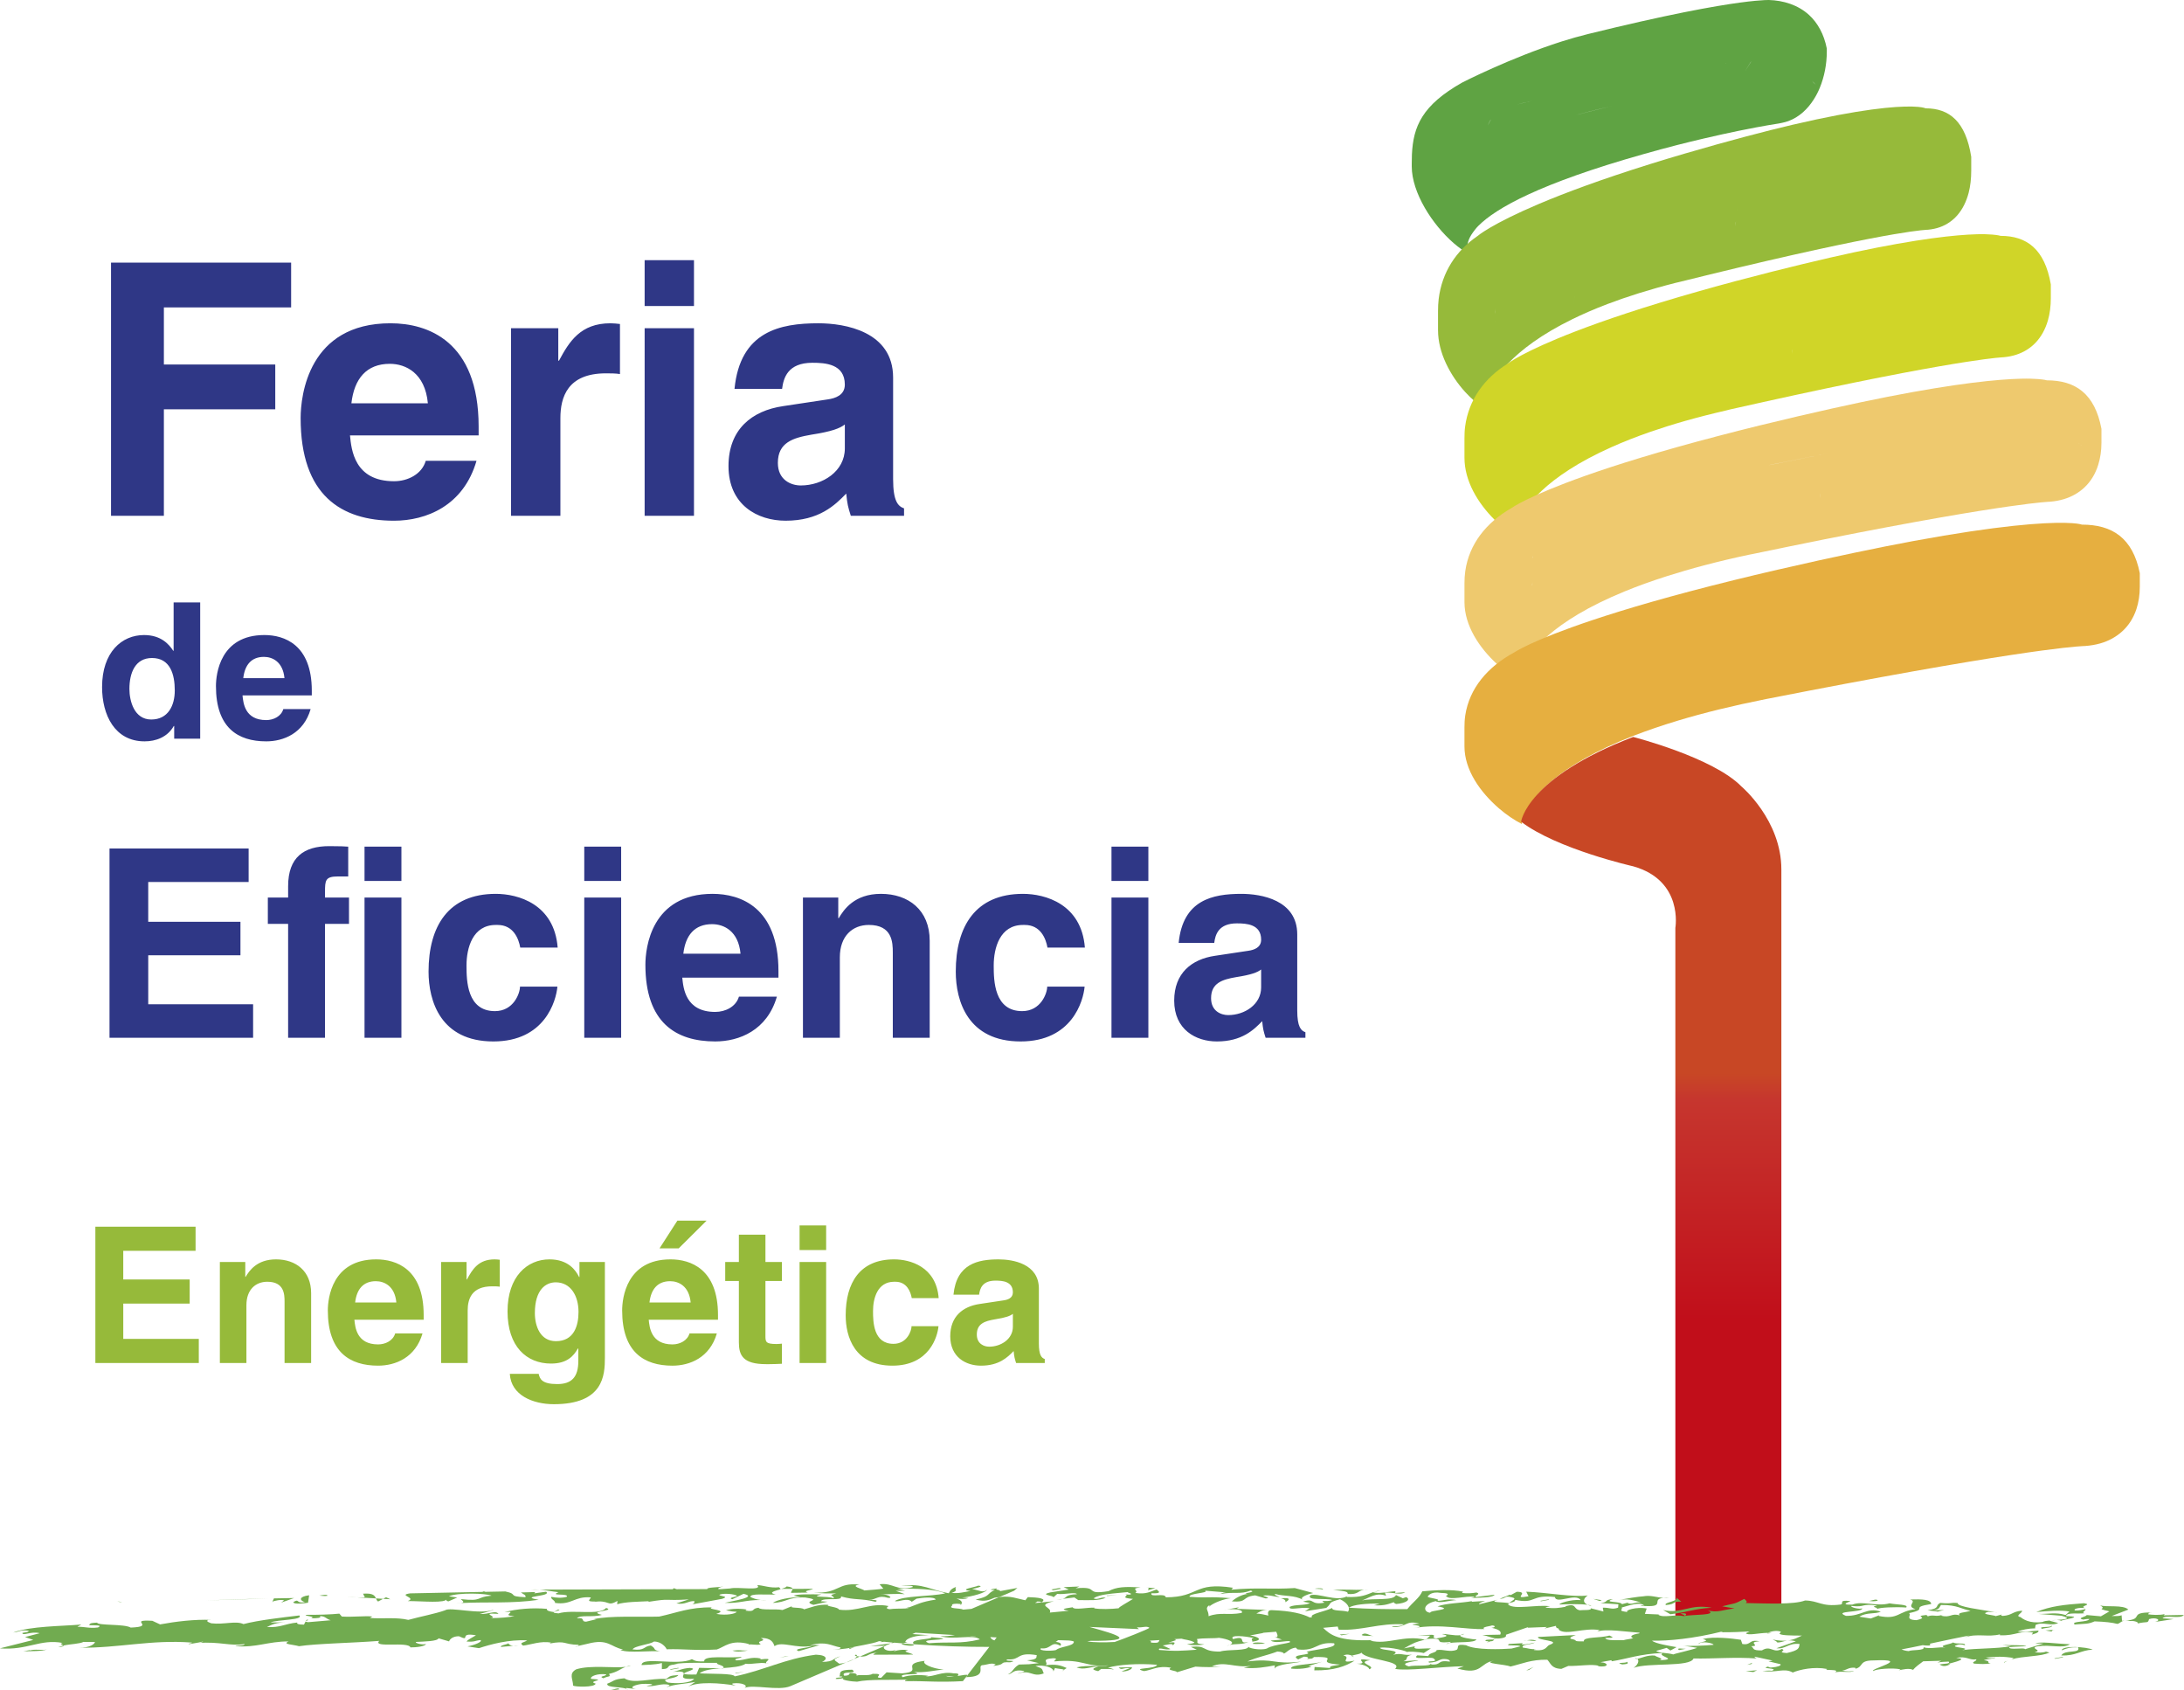 <svg xmlns="http://www.w3.org/2000/svg" xmlns:xlink="http://www.w3.org/1999/xlink" width="400" height="309.375"><defs><linearGradient x2="1" gradientUnits="userSpaceOnUse" gradientTransform="matrix(0 38.7 38.7 0 318.9 1624.5)" id="a"><stop offset="0" stop-color="#c10e1a"/><stop offset=".898" stop-color="#c6362e"/><stop offset=".898" stop-color="#c6362e"/><stop offset="1" stop-color="#c84725"/></linearGradient><linearGradient xlink:href="#a" id="b" gradientUnits="userSpaceOnUse" gradientTransform="matrix(0 -45.7 45.7 0 465.7 629)" x2="1"/></defs><path d="M323.92 0c-.453 0-2.98.023-9.445 1.122-3.452.587-8.033 1.482-14.022 2.834-2.864.647-6.054 1.4-9.594 2.273-1.6.394-3.21.847-4.813 1.357-9.437 3.007-18.244 7.528-18.244 7.528-7.366 4.156-8.974 8.058-9.21 13.195-.024.534-.03 1.093-.03 1.653v.532c0 1.185.24 2.456.65 3.72 1.65 5.098 6.166 10.39 9.948 12.34 0 0-1.25-1.456.62-4.016.273-.374.586-.793 1.005-1.21 3.23-3.224 11.23-7.75 30.23-13.108 2.13-.602 4.174-1.16 6.11-1.653 1.74-.446 3.41-.85 4.96-1.212 2.355-.55 4.46-1.012 6.286-1.387 4.643-.952 7.41-1.357 7.41-1.357.208-.028.392-.076.59-.118.404-.087.81-.186 1.182-.325 1.95-.727 3.49-2.158 4.635-3.956.42-.66.784-1.35 1.092-2.096.85-2.05 1.298-4.38 1.298-6.642v-.59c-.268-1.345-.675-2.482-1.21-3.483-.562-1.052-1.257-1.942-2.037-2.657C329.28.87 326.586.082 323.98 0h-.06zm-1.534 2.214c-.92 1.34-1.835 2.697-2.745 4.045.913-1.353 1.823-2.703 2.746-4.046zm-1.712 9.093c.003-.005.027.005.03 0-.37.622-.79 1.222-1.18 1.83.386-.604.784-1.213 1.15-1.83zm-4.546.324c-.005.008.005.024 0 .03-.03.005-.06-.003-.09 0 .03 0 .06-.03.09-.03zm-13.52 2.245c-2.437.428-4.89.855-7.32 1.328 2.43-.473 4.882-.9 7.32-1.328zm29.284.945c.208.233.42.46.65.678.114.11.227.225.353.325-.127-.1-.24-.216-.354-.325-.116-.11-.244-.21-.353-.324-.106-.112-.193-.24-.295-.354zm-51.04 3.6c-1.034.235-2.075.46-3.1.74.45-.124.903-.244 1.358-.355.582-.143 1.16-.252 1.74-.384zm14.464.975c-2.32.546-4.586 1.127-6.85 1.712-2.26.586-4.515 1.194-6.818 1.83 2.3-.635 4.56-1.245 6.82-1.83 1.248-.323 2.49-.664 3.75-.974 1.02-.252 2.06-.493 3.098-.738zm-19.778.443c-.59.202-1.147.434-1.712.68.56-.244 1.127-.48 1.712-.68zm-2.48 2.037c-.2.37-.398.742-.59 1.122.082-.163.152-.34.236-.502.09-.17.174-.333.265-.502.023-.044.065-.075.088-.118z" fill="#5fa343"/><path d="M350.165 19.513c-3.037-.068-9.367.412-21.875 3.336-2.577.602-5.436 1.327-8.56 2.154-3.27.865-6.85 1.862-10.776 3.01-.11.034-.212.058-.324.09-2.233.654-4.357 1.297-6.347 1.918-9.04 2.823-15.62 5.282-20.37 7.292-8.837 3.74-11.305 5.904-11.305 5.904-3.9 2.664-6.518 6.608-7.115 11.542-.084.712-.118 1.433-.118 2.185v3.513c0 2.088.558 4.14 1.447 6.05.918 1.976 2.182 3.798 3.542 5.285 1.088 1.19 2.23 2.16 3.307 2.864 0 0 .083-3.497 4.547-8.118 2.397-2.485 6.086-5.313 11.69-8.06 1.928-.947 4.08-1.887 6.494-2.805 3.587-1.363 7.74-2.68 12.547-3.896.22-.057.425-.094.65-.15 3.903-.966 7.49-1.844 10.774-2.626 14.708-3.5 23.47-5.247 28.518-6.11 4.788-.82 6.23-.827 6.23-.827.78-.074 1.516-.234 2.183-.473 1.273-.457 2.335-1.202 3.19-2.184.952-1.095 1.645-2.495 2.066-4.104.32-1.234.472-2.612.472-4.073v-2.51c-1.017-6.464-3.983-8.885-8.354-8.885 0 0-.348-.176-1.388-.266-.307-.026-.688-.05-1.12-.06zm2.804 9.506c.36.085.712.174 1.062.294.245.084.5.164.738.266-.24-.103-.492-.18-.738-.266-.347-.12-.704-.21-1.063-.295zm6.405 4.397c.158.22.32.44.472.68-.15-.237-.316-.463-.472-.68zm-41.063 4.015c-.102.594-.2 1.19-.265 1.77.064-.585.162-1.17.265-1.77zm-.383 3.1c-.02.32-.03.623-.03.915 0-.198-.01-.41 0-.62.003-.093.023-.2.03-.295zM288.35 54.23c-.052.717-.09 1.43-.148 2.154.057-.717.097-1.443.147-2.155zm-14.584 2.183c.01.225.034.45.03.68-.002.13-.02.252-.03.383.023-.358.015-.713 0-1.063zm.09 2.303c.034.21.096.413.147.62-.05-.207-.113-.41-.148-.62z" fill="#96ba3a"/><path d="M362.002 42.893c-3.808.107-10.643.8-22.435 3.306-2.837.602-5.947 1.326-9.388 2.154-3.596.866-7.55 1.863-11.868 3.01-.118.033-.235.058-.354.09-2.456.655-4.78 1.297-6.967 1.92-9.942 2.822-17.18 5.28-22.404 7.29-9.72 3.74-12.428 5.904-12.428 5.904-4.287 2.664-7.167 6.607-7.823 11.543-.093.713-.118 1.463-.118 2.215v3.483c0 2.107.602 4.185 1.594 6.11 1.007 1.956 2.413 3.75 3.897 5.226 1.197 1.19 2.447 2.16 3.63 2.863 0 0 .083-3.495 4.99-8.118 2.64-2.484 6.68-5.282 12.842-8.03 2.12-.946 4.488-1.887 7.142-2.805 3.95-1.365 8.517-2.68 13.816-3.896.235-.056.47-.125.708-.18 4.295-.967 8.254-1.843 11.867-2.626 16.175-3.5 25.802-5.22 31.35-6.08 5.268-.82 6.85-.857 6.85-.857.858-.072 1.655-.232 2.39-.472 1.4-.458 2.574-1.2 3.513-2.185 1.046-1.094 1.813-2.496 2.273-4.103.353-1.235.53-2.585.53-4.044v-2.54c-1.117-6.463-4.403-8.885-9.21-8.885 0 0-.39-.146-1.534-.236-.675-.053-1.594-.095-2.864-.06zm3.395 9.24c.34.044.672.113 1.004.177-.334-.065-.66-.132-1.003-.177zm1.358.236c.38.082.753.18 1.122.294-.366-.113-.744-.212-1.122-.295zm3.483 1.298c.37.21.74.45 1.092.708-.357-.262-.718-.495-1.092-.708zM328.202 63.94c-.018.3-.028.584-.03.857 0-.184-.01-.365 0-.56.004-.092.024-.202.03-.296zm-32.207 11.573c-.045.195-.08.39-.118.59.037-.198.074-.396.118-.59zm-16.384.502c-.04.2-.07.39-.087.59.018-.194.048-.398.088-.59zm.12 6.14c.075.385.202.773.324 1.15-.124-.382-.248-.76-.324-1.15z" fill="#d0d528"/><path d="M370.09 69.343c-4.137.107-11.547.8-24.354 3.306-3.084.602-6.473 1.326-10.213 2.154-3.906.866-8.184 1.864-12.87 3.01-.13.033-.256.058-.385.09-2.667.655-5.18 1.297-7.557 1.92-10.8 2.82-18.678 5.28-24.353 7.29-10.557 3.74-13.52 5.904-13.52 5.904-4.656 2.663-7.762 6.607-8.473 11.543-.102.712-.147 1.462-.147 2.215v3.483c0 2.123.678 4.23 1.77 6.17 1.092 1.936 2.593 3.703 4.193 5.166 1.3 1.19 2.67 2.16 3.955 2.863 0 0 .1-3.495 5.432-8.118 2.866-2.485 7.242-5.282 13.934-8.03 2.303-.946 4.88-1.887 7.764-2.805 4.297-1.367 9.26-2.707 15.026-3.926.25-.053.516-.097.768-.15 4.664-.967 8.917-1.843 12.84-2.626 17.57-3.5 28.04-5.218 34.067-6.08 5.72-.82 7.47-.857 7.47-.857.932-.072 1.77-.233 2.567-.472 1.526-.458 2.815-1.228 3.838-2.214 1.134-1.092 1.95-2.47 2.45-4.073.384-1.235.59-2.584.59-4.044v-2.54c-1.214-6.462-4.784-8.885-10.007-8.885 0 0-.408-.146-1.653-.236-.733-.053-1.75-.095-3.13-.06zm3.69 9.24c.33.04.652.092.975.148-.323-.055-.644-.107-.974-.147zm4.045.974c.308.123.616.267.915.413-.303-.148-.603-.29-.915-.413zm2.598 1.388c.33.23.658.496.974.767-.316-.27-.645-.536-.974-.767zm-45.255 2.007c-3.3.624-6.865 1.33-10.715 2.125-.182.038-.35.05-.532.09 4.06-.84 7.794-1.562 11.248-2.215zm-1.682 6.258c-.045.364-.094.72-.118 1.063-.025.343-.028.664-.03.974 0-.17-.008-.35 0-.53.007-.145.02-.295.03-.444.024-.343.073-.698.118-1.063zm-52.694 12.605c-.063.15-.104.29-.147.443.024-.086.028-.18.06-.266.02-.062.06-.115.087-.177zm-.147 4.783c.002.17.01.33 0 .5-.002.06-.025.12-.03.178.018-.232.033-.45.03-.678z" fill="#eec96e"/><path d="M378.15 95.734c-3.846-.068-11.908.413-27.75 3.336-3.27.604-6.865 1.325-10.833 2.155-4.14.865-8.67 1.864-13.638 3.01-.136.032-.28.06-.415.09-2.828.655-5.51 1.297-8.03 1.918-11.45 2.823-19.782 5.28-25.8 7.292-11.192 3.74-14.317 5.904-14.317 5.904-4.936 2.662-8.25 6.606-9.004 11.54-.108.712-.147 1.433-.147 2.186v3.512c0 2.135.72 4.252 1.89 6.2 1.154 1.922 2.742 3.682 4.427 5.136 1.38 1.19 2.827 2.16 4.192 2.864 0 0 .105-3.497 5.756-8.118 3.038-2.485 7.663-5.312 14.76-8.06 2.44-.945 5.18-1.886 8.236-2.804 4.56-1.368 9.852-2.676 15.97-3.896l.768-.148c4.946-.968 9.48-1.844 13.64-2.627 18.625-3.5 29.74-5.247 36.13-6.11 6.066-.82 7.883-.828 7.883-.828.987-.073 1.928-.232 2.774-.472 1.618-.46 2.96-1.226 4.044-2.214 1.2-1.092 2.07-2.47 2.598-4.073.408-1.234.62-2.613.62-4.073v-2.51c-1.29-6.463-5.063-8.885-10.598-8.885 0 0-.45-.177-1.77-.267-.39-.026-.84-.05-1.388-.06zm.413 3.454c-.264.928-.52 1.87-.768 2.804.25-.933.505-1.878.768-2.804zm5.845 6.79c.378.14.756.298 1.122.472-.366-.174-.744-.33-1.122-.472zm3.808 2.155c.27.22.535.46.797.708-.267-.252-.52-.484-.797-.707zm-50.804 7.498c-.048.365-.093.72-.118 1.063.025-.343.07-.697.118-1.062zm-55.32 21.196c.095.245.176.49.265.738-.09-.247-.17-.494-.266-.738z" fill="#e6af40"/><path d="M441.89 537.153c6.565 5.02 20.525 8.167 20.525 8.167 9.255 2.6 7.728 11.275 7.728 11.275v127.962h19.414V545.89c0-9.037-7.3-15.176-7.3-15.176-5.23-5.356-19.842-9.075-19.842-9.075-19.5 7.435-20.526 15.513-20.526 15.513" fill="url(#b)" transform="translate(-163.3 -386.7)"/><path d="M30.015 94.44h-9.682V48.09H53.32v8.198H30.015v10.457h20.4v8.2h-20.4v19.494zM78.366 73.846c-.517-5.552-4.067-7.23-6.973-7.23-4.26 0-6.52 2.71-7.035 7.23h14.008zm8.908 10.522c-2.388 8.263-9.23 10.975-15.106 10.975-9.683 0-17.106-4.648-17.106-18.786 0-4.13 1.42-17.365 16.46-17.365 6.78 0 16.14 3.227 16.14 18.914v1.615H64.1c.258 2.583.774 8.393 8.068 8.393 2.52 0 5.1-1.29 5.81-3.745h9.296zM93.6 60.096h8.65v5.94h.13c1.87-3.487 3.938-6.844 9.424-6.844.58 0 1.162.065 1.743.13v9.166c-.775-.13-1.743-.13-2.58-.13-7.038 0-8.33 4.39-8.33 8.2v17.88H93.6V60.097zM127.102 94.44h-9.036V60.095h9.036V94.44zm0-38.41h-9.036v-8.393h9.036v8.392zM154.73 77.72c-.903.71-2.387 1.29-6.132 1.87-3.357.583-6.133 1.422-6.133 5.166 0 3.163 2.454 4.132 4.197 4.132 4.003 0 8.07-2.583 8.07-6.778v-4.39zm8.844 10.006c0 4.066.905 4.97 2.003 5.357v1.357h-9.75c-.516-1.615-.644-2.132-.838-4.068-2.066 2.13-4.97 4.97-11.104 4.97-5.165 0-10.46-2.904-10.46-10.005 0-6.714 4.262-10.135 10.008-10.975l8.133-1.226c1.42-.193 3.164-.775 3.164-2.712 0-3.808-3.614-4-5.938-4-4.52 0-5.294 2.774-5.552 4.775h-8.714c1.032-10.523 8.327-12.007 15.363-12.007 4.84 0 13.684 1.484 13.684 9.94v18.593zM27.7 131.743c3.093 0 4.31-2.57 4.31-5.318 0-2.954-.836-5.943-4.17-5.943-3.094 0-4.138 2.746-4.138 5.666 0 2.19.87 5.595 3.997 5.595m8.967 3.51h-4.762v-2.33h-.07c-1.18 2.088-3.335 2.818-5.352 2.818-5.492 0-7.786-4.866-7.786-9.94 0-6.396 3.615-9.524 7.68-9.524 3.13 0 4.59 1.704 5.355 2.885h.068V110.3h4.867v24.956zM52.098 124.166c-.28-2.988-2.19-3.893-3.754-3.893-2.294 0-3.51 1.46-3.788 3.893h7.542zm4.796 5.666c-1.286 4.45-4.97 5.91-8.133 5.91-5.212 0-9.21-2.503-9.21-10.116 0-2.224.766-9.35 8.864-9.35 3.65 0 8.69 1.738 8.69 10.185v.87H44.416c.14 1.39.416 4.518 4.344 4.518 1.356 0 2.747-.695 3.13-2.016h5.004zM45.536 161.492H27.148v7.287h16.89v6.128H27.15v8.977h19.207v6.13h-26.3v-34.65h25.48v6.127zM59.527 190.014H52.77v-20.848h-3.716v-4.826h3.717v-2.076c0-5.308 2.896-7.335 7.53-7.335 1.977 0 2.895.047 3.475.096v5.453H61.89c-2.314 0-2.363.722-2.363 2.846v1.014h4.392v4.826h-4.393v20.848zM73.52 190.014h-6.757V164.34h6.757v25.674zm0-28.715h-6.757v-6.275h6.757v6.274zM102.09 180.65c-.243 2.656-2.317 10.04-11.728 10.04-9.652 0-11.872-7.384-11.872-12.79 0-8.3 3.62-14.236 12.306-14.236 4.054 0 10.715 1.834 11.342 9.845h-6.854c-.29-1.642-1.255-4.15-4.15-4.15h-.338c-4.247 0-5.356 4.245-5.356 7.43 0 2.8.096 8.35 5.21 8.35 3.428 0 4.586-3.282 4.586-4.49h6.853zM113.765 190.014h-6.756V164.34h6.755v25.674zm0-28.715h-6.756v-6.275h6.755v6.274zM135.626 174.62c-.386-4.152-3.04-5.407-5.212-5.407-3.185 0-4.875 2.027-5.26 5.406h10.472zm6.66 7.865c-1.787 6.178-6.9 8.204-11.294 8.204-7.238 0-12.788-3.476-12.788-14.044 0-3.088 1.062-12.982 12.305-12.982 5.067 0 12.065 2.413 12.065 14.14v1.206H124.96c.193 1.93.58 6.275 6.032 6.275 1.883 0 3.813-.966 4.345-2.8h6.95zM170.274 190.014h-6.757v-15.59c0-1.88-.096-5.066-4.39-5.066-2.993 0-5.31 2.028-5.31 5.937v14.72h-6.757V164.34h6.468v3.763h.095c.918-1.543 2.848-4.44 7.723-4.44 5.018 0 8.928 2.945 8.928 8.59v17.76zM198.648 180.65c-.24 2.656-2.316 10.04-11.727 10.04-9.652 0-11.872-7.384-11.872-12.79 0-8.3 3.62-14.236 12.307-14.236 4.053 0 10.714 1.834 11.34 9.845h-6.85c-.29-1.642-1.257-4.15-4.152-4.15h-.338c-4.248 0-5.358 4.245-5.358 7.43 0 2.8.097 8.35 5.214 8.35 3.426 0 4.584-3.282 4.584-4.49h6.854zM210.324 190.014h-6.756V164.34h6.756v25.674zm0-28.715h-6.756v-6.275h6.756v6.274zM230.978 177.514c-.676.532-1.786.965-4.586 1.4-2.51.435-4.583 1.06-4.583 3.86 0 2.366 1.832 3.09 3.136 3.09 2.992 0 6.032-1.93 6.032-5.067v-3.283zm6.612 7.48c0 3.04.675 3.717 1.496 4.007v1.014h-7.288c-.386-1.207-.482-1.593-.627-3.04-1.543 1.593-3.715 3.716-8.3 3.716-3.86 0-7.818-2.172-7.818-7.48 0-5.02 3.186-7.578 7.48-8.205l6.082-.916c1.06-.147 2.364-.58 2.364-2.03 0-2.847-2.702-2.99-4.44-2.99-3.38 0-3.957 2.074-4.15 3.57h-6.515c.772-7.867 6.225-8.975 11.485-8.975 3.62 0 10.232 1.108 10.232 7.43v13.9z" fill="#2f3786"/><path d="M35.82 229.026H22.575v5.248H34.74v4.414H22.577v6.466H36.41v4.413H17.466v-24.955H35.82v4.414zM56.984 249.567h-4.866V238.34c0-1.355-.07-3.65-3.162-3.65-2.156 0-3.824 1.462-3.824 4.277v10.6h-4.866v-18.49h4.657v2.71h.07c.66-1.112 2.05-3.197 5.56-3.197 3.616 0 6.43 2.12 6.43 6.186v12.79zM72.59 238.48c-.28-2.99-2.19-3.893-3.755-3.893-2.294 0-3.51 1.46-3.788 3.893h7.542zm4.797 5.664c-1.288 4.45-4.972 5.91-8.135 5.91-5.213 0-9.21-2.502-9.21-10.114 0-2.224.765-9.35 8.863-9.35 3.65 0 8.69 1.738 8.69 10.183v.87H64.907c.14 1.39.418 4.518 4.344 4.518 1.356 0 2.747-.694 3.128-2.016h5.007zM80.79 231.076h4.66v3.198h.067c1.01-1.876 2.12-3.684 5.075-3.684.313 0 .626.034.94.07v4.935c-.418-.07-.94-.07-1.392-.07-3.788 0-4.483 2.363-4.483 4.415v9.627H80.79v-18.49zM101.818 245.57c3.303 0 4.136-2.815 4.136-5.353 0-2.988-1.46-5.422-4.17-5.422-1.808 0-3.824 1.322-3.824 5.63 0 2.365.973 5.145 3.858 5.145m8.967-14.493v17.517c0 3.198-.243 8.516-9.35 8.516-3.823 0-7.854-1.634-8.062-5.562h5.283c.21.94.59 1.877 3.406 1.877 2.606 0 3.858-1.25 3.858-4.24v-2.225l-.07-.07c-.8 1.427-2.015 2.78-4.936 2.78-4.45 0-7.96-3.092-7.96-9.558 0-6.394 3.615-9.522 7.683-9.522 3.44 0 4.83 2.016 5.422 3.232h.068v-2.745h4.657zM124.305 228.574h-3.51l3.266-5.074h5.354l-5.11 5.074zm2.19 9.907c-.278-2.99-2.19-3.893-3.755-3.893-2.293 0-3.51 1.46-3.788 3.894h7.542zm4.796 5.665c-1.285 4.45-4.97 5.91-8.133 5.91-5.213 0-9.21-2.504-9.21-10.115 0-2.225.765-9.35 8.863-9.35 3.65 0 8.69 1.74 8.69 10.184v.87h-12.687c.14 1.39.417 4.518 4.344 4.518 1.356 0 2.747-.696 3.128-2.017h5.006zM140.188 231.076h3.023v3.477h-3.022v10.044c0 1.078.034 1.494 2.016 1.494.313 0 .66-.033 1.007-.068v3.684c-.763.035-1.527.07-2.292.07h-.626c-4.205 0-4.97-1.6-4.97-3.997v-11.227h-2.502v-3.477h2.502v-5.004h4.866v5.004zM151.31 249.566h-4.867v-18.49h4.866v18.49zm0-20.68h-4.867v-4.518h4.866v4.52zM171.885 242.824c-.173 1.912-1.67 7.23-8.447 7.23-6.952 0-8.55-5.318-8.55-9.21 0-5.978 2.607-10.254 8.863-10.254 2.92 0 7.717 1.32 8.168 7.09h-4.934c-.21-1.18-.905-2.99-2.99-2.99h-.243c-3.057 0-3.857 3.06-3.857 5.354 0 2.016.07 6.013 3.754 6.013 2.468 0 3.3-2.363 3.3-3.233h4.938zM185.508 240.565c-.486.382-1.286.695-3.3 1.008-1.81.313-3.304.764-3.304 2.78 0 1.704 1.32 2.225 2.26 2.225 2.155 0 4.344-1.39 4.344-3.65v-2.363zm4.76 5.388c0 2.19.488 2.676 1.08 2.885v.73h-5.25c-.277-.87-.346-1.148-.45-2.19-1.113 1.147-2.676 2.676-5.98 2.676-2.78 0-5.63-1.565-5.63-5.387 0-3.614 2.294-5.458 5.388-5.91l4.38-.66c.764-.104 1.702-.417 1.702-1.46 0-2.05-1.946-2.154-3.197-2.154-2.433 0-2.848 1.494-2.988 2.57h-4.694c.558-5.664 4.485-6.462 8.274-6.462 2.606 0 7.367.8 7.367 5.352v10.01z" fill="#96ba3a"/><path d="M390.125 296.8c.906-.065 1.694.302 1.354.467 1.842-.444 1.883.06 2.12-.8 1.184-.424 2.448.162 1.1.51l3.413-.525-2.04-.135c.556-.717 3.26.213 3.907-.62l-3.694.07.186-.24c-.842.26-2.476.15-3.046.05.09-.117.034-.308.684-.33-4.46-.054-1.2 1.253-4.9 1.49.23-.016.518-.007.915.063M386.336 295.047l-1.555.9-2.61-.234c-.03.31-1.93.56-.643.835.25-.048.75-.14 1.15-.112-.29.668-3.47.334-2.703 1.012 2.064-.177 2.38-.03 3.65-.574 1.894.063 3.272.216 4.155.462.56-.103.64-.514 1.354-.595l-.486.025-.075-1.007c-.597.212-1.16.112-1.82.134l3.056-1.178c-.987-.943-3.99-.388-5.187-.78 1.488.845-1.186.42 1.713 1.113M389.134 296.74l.074-.002-.074.002zM160.872 302.603c-.65.017-.84.256-.935.375l7.314-.02c-.23-.263-2.335-.59-.928-.75-.628-.293-2.54-.04-2.817.317l.53-.404c-1.685.517-2.835-.5-1.737-.804l-.14.007-4.67 1.99c1.714.114 1.32-.686 3.384-.71M10.668 301.59c.947-.092 1.064-.19.957-.286-.34.074-.663.16-.957.286M156.398 303.778l-1.462.622c.586-.167 1.1-.39 1.462-.622M166.526 294.31c.002-.034.02-.063-.02-.108l-.656.32h.016c.242-.072.46-.142.66-.213M123.214 306.117l-.48.043c.175-.006.332-.02.48-.043M186.34 290.75l-3.253.6c.433-.284-1.135-.2-.45-.53-.248.046-1.41.158-1.094.303l.664-.018c-1.714.827-.675 1.144-3.52 1.772 1.767.49 2.54.042 3.475-.334.317-.058.582-.084.852-.113l2.702-1.156.623-.523zM55.977 296.9l.036-.065c-.032.023-.038.044-.036.064M56.156 296.572l-.143.264c.175-.133.844-.26.143-.264M156.936 303.244c-.045.152-.233.34-.538.534l1.09-.466c-.154-.01-.358-.043-.552-.068M159.417 301.44l2.74-.118 1.01-.428c-1.05.16-2.275.272-3.75.545" fill="#71ab50"/><path d="M127.54 306.602c-5.674.126 1.393-.97-1.213-1.206-1.576.115-2.132.576-3.113.722 4.5-.395-.61 1.518 3.928 1.275-.646.833-3.273.908-4.813.682-1.745-.804 1.52-.588 1.917-1.376-1.822.128-1.5.275-2.273.725-2.86-.188-5.917.987-7.625-.127-2.07.177-1.935.56-3.125.985-.237.86 3.08.452 3.846 1.13-.16-.072-.468-.217-.378-.34l1.79.183c-1.7-.3.235-.86 1.144-.928.66-.018 1.972-.057 1.793.18l-1.002.185c1.287.274 2.84-.627 4.2-.16.07.193-.443.284-.52.405 1.52-.59 2.99-.554 5.245-.97l-1.307.854c1.803-.945 5.886-.677 8.716-.18-.314-.143-.88-.244-.54-.408 1.663-.205 2.92.38 2.15.83 1.622-.708 6.186.596 8.4-.324l10.175-4.34c-.38.11-.79.198-1.21.234-.925-.75-1.423-.657.198-1.365-1.592.396-.983.997-3.375 1.03.938-.38 1.175-1.238-1.115-1.326-5.725.75-9.52 2.88-14.867 3.97-.197-.58-4.396-.417-6.436-.552.78-.62 2.293-.8 3.864-.923l-3.942-.083-.514 1.215z" fill="#71ab50"/><path d="M140.835 304.66c-.143-.05-.292-.078-.443-.106.08.048.212.085.443.107M132.475 305.485c.02-.02.013-.036.02-.06l-.498.044.478.015zM155.594 301.938c.34-.164.59-.21.93-.375-.21.055-.47.1-.723.15-.24.078-.355.156-.206.225M156.74 302.955l-.183.238.38.05c.038-.127-.005-.234-.198-.287M105.858 301.38l-.543.124c.327-.008.468-.06.543-.124M121.22 305.622c1.972-.058.235-.862 3.027-.866l-.82-.053c2.003-.368 5.523-.2 7.903-.23-.27.343 1.443.418 1.165.95 1.627-.124 3.24-.242 4.076-.793 1.01.18 2.54-.305 3.82-.076-.54-.323 1.825-1.09-1.292-.696.25-.044.093-.12.342-.165-2.01-.45-2.815.314-4.545.325-1.034-.32 1.692-.515.716-.64-2.16.295-6.78-.386-6.636.813-1.573.084-1.79-.178-2.26-.397-2.487 1.275-9.23-.55-9.208 1.082.91-.063 2.387-.028 3.72-.377l-.007 1.124zM152.28 302.02c-.122-.006-.284 0-.384-.014l.384.015zM174.736 306.96l-1.5-.1c.355.166.914.162 1.5.1m2.445-.21l-.824 1.068c-4.698.255-6.398-.045-10.506-.002-.314-.146.185-.24.437-.287-2.888.124-7.21-.1-9.313.39-.918-.01-3.33-.346-2.418-.663-.446.096-.958.188-1.472.154-.136-.383 1.15-.11 1.18-.425-.407-.024-.566-.1-.66.022.686-.328-.712-1.3 2.487-1.277 1.24.898-2.218.104-1.486 1.094 1.06.006.938-.377 1.03-.497 1.35.02 1.315.27 1.243.497.518-.307 2.22.12 2.935-.346 2.63-.077-.143.742 1.574.73l.99-1 2.856.187c4.135-.35-.59-1.727 4.135-2.294-.62.524 1.274 1.4 3.473 1.61-1.316.037-3.748.69-5.447.39 2.395.786-3.296.097-2.054.993 1.183-.426 3.157-.482 4.695-.254l-.504.092c1.638.105 2.876-.94 5.135-.54 1.123-.032.912.25.714.485.95-.15 1.798-.346 1.8-.126M365.337 295.178l.456.08c-.1-.045-.273-.065-.456-.08M232.076 294.794l.87.034c-.34-.034-.62-.04-.87-.034M251.594 291.49l1.27-.235c-.5.014-.894.107-1.27.234M354.968 295.11l-.043-.007-.2.053.243-.046zM290.74 293.83c.195.085.412.16.71.222-.037-.1-.3-.173-.71-.222" fill="#71ab50"/><path d="M251.36 291.533l.077.02.157-.064-.234.043zM223.478 291.876c-.186.03-.357.056-.557.1.264-.022.425-.058.558-.1M224.704 294.713c-.2.025-.392.056-.54.1l.54-.1zM194.63 292.766l-1.17.143c.576-.016.92-.07 1.17-.144M221.605 294.057c-.068.047-.135.09-.18.137.16-.032.237-.09.18-.137M372.777 298.16l-.072.006-.028.116.1-.12zM375.624 296.703l1.028-.08c-.38-.008-.754.022-1.028.08M307.75 295.44c.308.145 1.036.318.697.484.592-.21.553-.716-.698-.483M367.07 304.425c.186-.135.418-.238.652-.34-.434.146-.814.265-.652.34" fill="#71ab50"/><path d="M367.72 304.086c.215-.074.444-.148.635-.226-.223.064-.437.14-.634.226M299.863 303.747c-.077-.07-.198-.126-.36-.143.05.136.178.165.36.143M377.484 296.782c.184-.24 4.657-.758.895-.88.144-.743 2.412-.342 3.415-.527-.728-.174.362-.477.14-.742-.496.09-1.087.303-1.91.25-.377-.34.87-.57 1.844-.442-1.2-.39 1.522-.588-.177-.89-3.63.263-6.198.534-8.75 1.617 2.07-.178 4.385-.4 6.083-.1l-.715.642c-1.917-.566-3.102-.145-4.99-.204l4.24.34c1.987.535.658.66-.908.775.385.01.734.047.832.162M374.627 302.418l.07.017c.063-.022.14-.038.18-.064l-.25.048zM194.848 305.766l-.365.243c.304-.112.398-.185.365-.244M372.098 299.307h.002c-.028.007-.035.007-.002 0M203.908 305.815c-.013.018-.024.037-.048.057.033-.02.033-.04.048-.057M206.33 291.965c-.015-.028-.02-.06-.06-.086-.194.034-.1.064.06.085M203.915 305.755c0 .022.006.04-.007.06.007-.02.024-.04.007-.06M247.976 303.398s-.14-.112-.357-.217c-.086.06 0 .13.356.218M239.28 302.447l-.16-.07.16.07zM305.692 292.547c-.43-.01-.754.007-1.027.034.315.017.655.016 1.027-.033M203.86 305.872c-.09.068-.22.137-.433.224.235-.092.36-.163.433-.224M261.237 300.152l-.268.07.16.033.107-.103z" fill="#71ab50"/><path d="M265.776 300.626c-.155.072-.225.148-.313.215 1.62-.267 4.596.022 4.95-.66-.55.018-3.4-.384-2.915-.785-1.13.17-2.8-.31-3.407-.196 1.855.373.202.575-1.05.806-1.138-.198.214-.55-.766-.676l-2.633.074 2.295.092-.698.657.234-.062c3.883-.307.33.963 4.306.536" fill="#71ab50"/><path d="M265.463 300.84c-.243.042-.455.092-.622.162.367-.01.51-.08.623-.16M281.32 301.923c.2-.022.416-.052.687-.103l-.687.103zM165.112 301.002c.07.194 2.33.592 2.29.086l-2.026-.158-.264.072zM324.517 298.986c-.25-.015-.504-.02-.758-.01-.055.023-.106.052-.147.078.153.073.653-.02.904-.068M268.196 299.157c-.414.078-.598.157-.7.237.27-.04.52-.105.7-.237M324.66 300.188c.32.145.792.365.86.56.656.004 1.117-.262 1.785-.357-.753.074-1.626.022-2.646-.202M327.36 300.382l-.055.01c.02 0 .036-.008.054-.01" fill="#71ab50"/><path d="M187.403 293.53l-.08-.013.088.004-.007.01zm46.335 5.24l-2.543.2.25.016-2.51.464c1.543.225 2.558.858.4 1.152.183-.238-.45-.53.302-.67-1.447-.345-4.62-.678-3.792.19 2.78-.82.647 1.108 2.832.497-1.173.566-2.333.312-3.44.564 1.153-.473-.27-1.074-2-1.3-.752.14-2.79.007-4.042.237.446.53-.644.836 1.396.97-.748.14-1.905.25-3.202-.023.514-.09 1.413-.157 1.35-.348-.836-.49-1.816-.47-2.357-.677l-1.29.084c.127.045.237.107.315.183l-1.434.47c1.91-.252.884.246.86.556.05-.622-1.23-.083-1.884-.06l1.42.658c-.687.33-2.422-.475-2.065.176 3.014.26 4.172.15 6.895-.046l-1.105-.513c3.072-.36 1.895.877 5.343.855 1.433-.47 5.185-.034 5.256-.97-.434.287 2.147.833 3.327.41 1.306-.855 5.256-.97 4.06-1.36-1.068-.01-2.503.46-3.36-.096l2.068-.18-1.358-.466c.702.167.634-.286.31-.973m8.585-.715c1.346 1.318 2.832 2.484 9.115 2.253l-.494.09c3.166.828 6.175-1.093 10.026-.175-1.87.498-1.77.452-3.833 1.59l2.006-.374c-.556.718 1.445.346 2.916.38l-1.3.854c-.883-.247-3.172-.334-3.106-.14.502-.095-3.023-1.077-4.938-.83.197.58 4.24.345 2.436 1.29 1.59-.397 1.787.18 3.45-.022-1.594.396-.394.787-1.58 1.21l2.727-.197c.07.193-3.975.428-1.74 1.138 1.094-.3 4.012.08 4.064-.544l.067.19c2.045.135.9-.882 3.41-.527.03-.31-.45-.53-1.348-.465-.76.138-.877.568-2.443.654-.702-.487 1.888.062.8-.763-.538-.41-4.132.354-2.986-.57l2.04.133c.052-.625 1.53-.588 1.488-1.092 1.248-.23 2.425.47 3.7-.07.528-.4-.395-1.15 1.713-.825 1.648.92 6.502.743 8.32.61l1.59-.396c-.133-.384-3.038.05-2.017-.446l2.483-.15-.192.238c.823.055 1.664-.204 2.414-.34-.773.448-2.562.268-2.206.918 1.165.127 1.342.37 2.415.243-.233.047-.435.11-.406.202 2.358.282 2.278-.727 2.87-.94 2.37-.842-2.39-.783-2.088-1.45l6.923-.358c-.592.21-1.188.422-.964.687 1.698.3.04.505 2.423.473-.17-.888 3-.554 4.684-1.066.786.364.948.436-.772.448.198.576 2.508.354 3.33.407.474-.144 1.286-.226 1.8-.355-.69-.288-.395-.65 1.097-.895l.086-.12c-2.446-.158-6.246-.788-7.78-.198l.435-.284c-2.83-.5-6.158 1.035-7.463-.055.12-.43-.57-.098-.52-.722l-2.084.487.434-.282-3.545.14.093-.114-4.058 1.4c-.004.27.106.355-.456.554-.562.135-.99.156-1.37.12-.003 0-.003 0-.003.004V300c-.87-.08-1.45-.47-2.52-.63l3.295-.065c.27-.46-.01-.94-1.626-1.264.66-.015.936-.375.12-.428-.09.12-2.16.294-1.372.662-3.13.168-8.2-1.042-12.955-.166 3.415-.528-2.738-.618 1.054-.81-2.646-.736-2.277.73-4.975.613-.23-.264 1.468.036 2.088-.488-4.486-.295-7.57 1.194-11.908.97l-.186-.577-2.68.24zm72.85.818c.253-.046.344-.168.344-.168-5.477 1.364-9.987 1.76-12.94 1.707.573.54 3.223.958 4.48 1.182l-1.114.617-.697-.484-1.934.56c.542.414 2.104.325 3.15.645.088-.117 3.434-.835 4.368-1.212l-2.67-.428c.72.174 4.264.03 5.67-.126.027-.31-2.395-.785-2.7-.115-.287-.46 2.504-.465.74-.956 2.09-.488 5.42-.08 6.966.148l.262.77c1.694.3 1.145-.927 3.158-.483-2.476.15.418.844-1.55.9.628.292.012.814 1.985.758 1.64-1.02 2.08.638 3.632-.26 1.037.316-1.116.61.925.748 2.34-.535 2.207-.92 2.35-1.66-2.188-.21-2.46.964-4.25.783l3.562-1.27c-.657-.18-1.142-.2-1.55-.148.716-.074 1.323-.263 1.843-.523.297-.146.57-.27.823-.378-2.02-.007-3.81-.023-4.128-.34l.278-.36c-.715-.33-1.88-.07-2.416.193-1.808.04-3.613.54-4.01.074l.688-.33c-2.223.102-2.47.148-5.266.153m28.18 1.308c.055.066.245.233.513.44l-1.374.368c-2.45-.162-4.413-1.23-6.62-.31-1.032-.232-1.584-.72-2.113-1.12.506.028.978.067 1.372.13 6.185-1.345 3.223 1.417 8.222.493m-149.936 1.937c.71-.644 3.095-.672 3.24-1.416.153-.19-.35-.262-.912-.323l-2.008-.062c-.024.108-.166.21-.402.304.703.094 1.172.278.887.733-1.803-.993-1.616.71-3.566.454-.62.525 2.17.52 2.762.31m-11.29-1.763l.41-.538-1.167-.06c.13.244.268.454.757.598m-3.513-.718l.18-.018-1.247-.068c.165.047.482.082 1.067.086m33.657.372c-.194-.008-.36-.02-.447-.06l.448.06zm-1.5.747c1.73.164 1.335-.162 1.603-.454l-1.818.112c.23.074.344.178.214.343m-2.172-2.46l-9.066-.4c5.295 1.467 9.018 2.58.18 2.55l-.577.106c1.155.183 3.147.204 5.02.097 1.516-.52 6.408-2.433 6.355-2.602-.537-.412-1.32.037-2.295-.087l.383.336zM15.37 300.61c.14-.07.25-.154.33-.258-.084.108.01.178-.33.258m148.397.175l-.6.106.312-.135-1.556-.153c-.188.033-.39.063-.642.08.1-.017.18-.07.227-.126l-.5-.06c-1.238.523-4.32.906-5.21 1.213-1.176.223-2.617.35-3.52.308.837.014 1.948-.092 1.615-.38-1.7-.303-2.527-1.17-5.46-.423l1.72-.012-3.868 1.122c-1.355-.464 1.93-.56 2.468-.965-3.008.554-5.51-.924-6.906.05-.197-.578-.527-1.54-2.5-1.483 1.422.655-1.184.42-.016 1.125-.683.33-2.204-.21-2.317.224l.185-.24c-3.37-.913-4.475.518-5.917.987-4.036.236-5.89-.138-9.182-.04-.13-.386-1.026-1.448-2.347-1.41-.614.524-3.593.766-3.897 1.436 2.36.278 1.93-.56 3.344-.718 1.178.7.107.693 1.714 1.114-1.297-.274-5.86.364-7.28-.295l.5-.094c-2.266-.397-2.7-2.052-6.478-1.05l-1.802.41c.087-.066.097-.145.143-.204-2.95-.07-2.144-.833-5.402-.232.252-.046.094-.12.35-.165-1.857-.378-3.73.38-5.133.536-.857-.56.203-.55.733-.953-3.266-.216-6.79.742-8.82 1.423l-2.106-.327c1.25-.23 2.775-.82 2.395-1.16-1.158.113-.934.377-2.572.27.28-.357.966-.69 1.737-1.14-3.388-.596-.758 1.267-3.128.173-1.064-.008-1.68.513-1.798.944l-1.928-.564c-.214.55-2.595.58-4.154.664-.19.236 1.256.585 1.848.37-.117.435-1.776.637-2.844.628-.39-1.15-6.987.167-5.726-1.19-4.792.375-11.527.49-14.69.972-1.044-.32-3.17-.335-1.896-.876-3.86-.003-5.85 1.178-9.678.865-.317-.145 1.73-.012 1.595-.397-2.503.463-4.555-.486-8.44-.178.655-.02.845-.257.936-.378.066.19-1.593.396-2.598.58-.564-.098.753-.137.436-.285-7.504-.558-13.22 1.01-20.682.956 2.13.015 2.936-.75 2.958-1.06l-2.087-.014c-.804.378-2.37.378-3.682.664-.162-.144-.8-.297-.15-.478-4.122-.772-6.44 1.393-11.495.997l6.12-1.54-1.514-.535 2.69-.7c-1.606-.422-3.004.555-3.196-.025.338-.163 1.157-.11 1.183-.424-1.544-.227-1.665.204-2.825.318 3.056-1.177 9.05-1.16 12.272-1.447.508-.093-.433.285-.523.404 1.316-.04 2.106.328 3.762.124 1.028-.498-.786-.365-1.602-.418.112-.432.523-.406 1.432-.47.198.576 4.99.203 6.163.907 4.858-.182-.777-1.494 3.965-1.242l1.416.66c2.754-.51 6.314-.963 9.43-.822l-.657.02c-.438.283.285.458.605.6 2.354.284 4.47-.517 5.897.144 2.683-.703 7.16-1.22 10.23-1.582.828.87-4.006.735-5.282 1.28l2.795-.002c-1.728.01-2.41.34-3.446.837 2.45.162 3.254-.6 5.576-.82-.18.236.13.382 1.2.386l.304-.576c.02.05.138.092.47.128l4.13-.353c-.876-.247-.918-.75-1.986-.756.383.337-.523.403-1.592.393.937-.376-1.04-.317-1.017-.63 2.14.016 4.772-.062 6.176-.22l.456.533c2.04.134 4.195-.163 5.58-.007l-.438.28c2.45.164 4.86-.18 7.033.34 2.184-.607 4.933-1.115 6.718-1.75.954-.686 6.407.86 8.87-.104.164.073-1.692.516-2.532.776 1.637.106 2.94-.747 3.453-.025-3.675-.242.197.576-1.458.782 1.72-.016 3.535-.144 4.38-.403-2.786.005.988-1-1.832-.685 2.184-.607 5.166-.85 7.77-.614-.026.312.294.457 1.264.587l.783-.452c1.22.08-2.354.534.097.697 2.523-.776 7.598.438 8.703-.995 1.923.566-3.66.574-.762 1.265-1.684.518-4.01-.074-4.565.64 1.652-.204.602.603 1.668.61l1.843-.44-.407-.027c3.092-.674 7.992-.35 11.94-.465 3.346-.72 5.65-1.76 9.662-1.68-1.184.42 3.332.407.806 1.18 1.857.37 3.69-.07 3.727-.38-1.634-.108-.575-.1-1.95-.255.93-.38 3.07-.36 3.95-.113-.41-.028-.255.044-.345.162 1.952.256.936-.376 2.346-.533.446.528 3.112.142 4.4.414l1.866-.755c-1.026.495 1.788.182 2.082.636 1.34-.348 2.462-.963 4.5-.83-.842.26 1.86.376 1.895.88 3.49.48 5.78-1.375 9.085-.654-.102.117-.77.45.196.575.763-.14 2.096-.082 2.91-.136l-.025.016.04-.015c.4-.026.652-.09.66-.21 1.395-.493 2.114-.997 4.857-1.415-.202-.575-2.518-.353-3.52-.168l-.867.57c-.828-.87-2.474.15-3.104-.142 1.646-1.02 6.385-.77 9.228-1.396-1.733-.804-5.504-.928-8.794-.832l1.45.347-1.723.012 1.667.61c-1.63-.106-3.04.05-4.514.016 1.725-.01 2.398.782 1.422.657-1.922-.564-2.004.37-3.474.336.82.053 1.883.06 1.197.392-2.898-.692-3.68-.242-6.316-.98.328.958-3.292.094-3.687.882l1.224.08-2.595.58c-2.393-.782 2.12-.797-1.523-1.35-3.363-.098-3.275.912-5.918.986.87-.57 2.966-1.057 5.1-1.04l-1.293-.275c.683-.33 3.632-.26 5.104-.226-2.433.654 1.138.2 2.244.712.204-.55-1.357-.464.487-.907-1.73.01-1.98.057-4.178-.15 4.75.248 4.27-1.913 8.417-1.45-1.912.25.666.794.896 1.062.9-.067 2.723-.197 3.474-.334l-.68-.796c2.416-.345 3.255 1.34 6.043.52.362-.476-2.452-.16-1.95-.253 3.814-.5 5.188.78 8.575 1.378.19-.237.15-.742 1.336-1.162-.373.477.505.72-.83 1.07 1.134.203 2.475-.148 3.474-.334-2.357-.28.965-.685 1.4-.97 1.22.08-.373.475-1.124.612.98.13 2.145.832 2.702.118.038.5-2.74 1.322-4.558 1.452l1.225.082c-.843.256-1.002.184-2.218.106 1.19.39 1.073.818.795 1.177-.157-.074.087-.12-.063-.19-.978-.13-1.73.007-1.503.275-.882.675 1.357.422 2.02.76l1.496-.137 5.087-2.168c2.173-.253 3.15.266 4.783.593l.45-.58c1.89.06 3.675.243 2.462.98-.067-.195-.318-.15-.727-.178-.054.08-.15.135-.27.18-.038.036-.06.07-.092.103 2.025-.188 3.29-.31 3.407-.332-3.44.842-.173 1.052-.748 2.08l3.474-.335c-2.104-.323-.038-.5.71-.64.206.58 2.797-.005 4.016.077l-.09.117c1.13.2 3.105.145 4.512-.01-.064-.194 1.74-1.14 2.607-1.71-2.414-.218-.98-.45-1.174-.808.25.033.7.04.752-.034.345-.164-.47-.22-.537-.41-2.566.27-5.205.346-6.25 1.152.786.365 1.34-.35 2.222-.105-1.27.542-2.91.435-5.042.418l-.7-.482-2.143.262c.895-.257.355-.762 2.607-.86-.29-.456-2.234.105-3.612-.05l-.705.644c.272-.358-2.678-.426-.582-.915l3.41-.527-.947-.44 2.882-.122-.68.332c4.63-.445 1.365 1.28 6.027.52 1.458-.78 3.028-.862 5.884-.672-2.068.172-.213.55-.99 1 2.108.323 2.82-.318 3.914-.623.537.413.92.75-.965.688-.235.863 2.478-.15 2.65.738 6.24-.024 5-2.863 12.293-1.754l-.273.357c4.63-.444 7.303-.018 11.593-.3l3.376.91c-.754.14-2.785.82-1.837 1.26-1.643-.923-3.387-.6-5.156-1.095-.18.24.54.414.855.56-1.068-.008-1.605-.42-3.014-.26.068.19 1.606.417.447.528l-1.92-.564c-2.566.27-1.264 1.354-4.28 1.094.562-.504 1.707-1.236 2.875-1.358-1.378-.108 1.837-.304.578-.606-1.983.748-2.942.155-5.582.625.31-.106.392-.25 1.04-.297l-3.83-.318c.95.438-3.163.48-2.806 1.133 4.082.27 2.882-.123 7.533.245-1.316.148-3.014.81-3.81 1.417-.04-.024-.106-.045-.25-.057-.71.644.014.818 0 1.94 2.123-.798 3.542-.14 6.046-.6.473-.617-1.45-.786-2.697-.626l2.207-.41-.434.284 5.6.206c-1.06.035-1.422.39-1.975.66.723.025 1.44.188 2.2.366-.16-.588-.06-1.002.645-.99 3.604.137 5.606.665 6.935 1.337l.42-.04c-.604-.603 2.56-1.084 3.675-1.7-.055.623 1.858.374 2.895.693.553-.716-.184-1.703-1.448-2.287-2.436.653-1.365.658-2.517 1.587l-3.908.617.874-.57c-1.95-.252-3.823.503-3.68-.24 1.03-.495 2.732-.194 3.755-.692l-1.29-.27c2.276-.73 1.167.7 3.923.193-1.014-.63.25-.046 1.43-.47-.948-.438-4.853.182-4.024-.89 1.432-.467 4.82 1.258 6.718.19l-.092.122c2.797.138 3.78-.474 4.827-.86 1.19.35 2.834-.14 4.124-.18l-.03.314 1.82-.133c-.867.572-2.134-.013-3.697.07l.195.58c-1.803-.69-3.005.356-4.403.856 2.034-.5 5.745.143 6.224-.992l1.256.587.602-.21c.938.437-.02 1.127-1.837 1.26-.315-.148-.474-.22-.378-.342-.843.26-1.618.71-3.66.576l1.088-.307c-2.542-.042-4.854.182-5.724.752 3.67.24 7.28.292 10.727.264 1.018-1.308 2.224-2.043 2.742-3.26 2.313-.225 5.453-.392 7.462.053l-.185.24c.98.124 1.884.057 2.637-.08 1.035.32-.71.644.01.818l3.314-.41c-.204.55-2.992.555-4.316.593.25-.046.755-.137.593-.212-1.54-.226-4.408.71-5.08-.085-.75.14 1.523-.587-1.016-.628-1.7-.3-2.256.413-2.433.653-.026.313 2.67.428 1.734.804 1.324-.042 1.852-.444 3.544-.142-1.312.037-3.094.67-3.793.186-2.593.582-2.22 2.047-1 2.128-.29-.46 4.734-.566 1.332-1.165 1.528-.59 4.32-.595 6.32-.963l-.09.12 2.48-.148c-.35.162-1.1.302-1.124.61l3.437-.835c-1.935.564 1.2.39 2.08.64.368-.477 1.71-.828.422-1.1-1.448-.346-.843.258-2.16.293l1.865-.752.16.076 1.122-.617c2.54.043-1.11 1.432 2.145.828l-.424-.84c3.77.125 8.608 1.07 11.27.682-.735.478-1.06 1.246-.05 1.7-1.147-.144-3.454-.114-5.1-.035-.317-.146 2.057-.993 3.846-.81-.867-1.376-4.5.83-4.71-.566-4.557-.486-3.4 1.342-7.268.525-.053.622-1.1.304-1.303.854 1.144 1.013 5.17-.038 7.68.32-.244.042-.74.137-.836.255 1.794.182 2.536.043 3.79-.187l-.16-.074c2.192-.608 1.357.464 2.645.738.5-.092 2.293.085 2.005-.37l2.335.592-.113-.695c1.316-.042 1.604.416 2.798-.006l.055-.622-3.27-.217c1.657-.203.462-.595 2.283-.724-2.034.68 1.44.345 1.64.922l1.34-.35-.343.167c1.05.317 1.25-.235 2.478-.152-1.446-.347-2.394-.784-4.24-.342 1.344-.35 4.007-.736 4.66-.757 1.41-.262 2.393.21 3.713.28-2.532.25.886 1.887-4.186 1.44.093-.12.504-.092.664-.02-.677-.792-3.04.05-4.14.354.283.46-.867.572 1.083.825-.64-.294 1.642-1.022 3.497-.646l-.327.98 2.7.113-.252.047c1.015.63 2.88-.12 4.74.25 1.343-.35 6.494-.07 4.278-1.095 1.67.61 3.135-.17 4.956-.3l-2.272-.4c2.684-.703 1.912-.25 4.06-1.363.217.266.695.487.26.768 3.605.053 8.755.33 10.87-.472 2.542.042 2.94 1.196 6.507.742.75-.137-.586-.914 1.776-.634.16.074-2.272.727.358.65 1.87-.754 4.398.416 6.834-.237 1.286.272 3.52.17 3.054.763-2.038-.133-4.922-.008-5.36.278.28-.36-1.45-.35.052-.626-3.08-.45-2 .37-4.762.06-.19.24 1.42.66 2.013.447.01.815-5.45.394-2.993 1.37 2.952.07 3.828-1.628 6.387-.77-1.025.495-2.63.076-3.932.93l2.102.327 1.526-.588-.09.12c3.713.745 3.434-.837 6.757-1.247-1.924-.563.445-1.41-1.002-1.756 2.222-.103 3.853.005 3.868.82-4.156.664-.236.86-4.078 1.672.63.292-.916 1.192 1.374 1.282 2.58-.58-.773-.68 1.8-.947.152.072.31.145.22.266 1.184-.423 1.38.152 2.814-.314l-.34.16c1.767.495 1.932-.558 3.453-.02-.61-.606 1.02-.497 1.963-.874-1.54-.227-2.375-1.095-5.416-1.047-.367.477-.145.743-1.393.973l1.977-.06c-.427.08-.75.203-1.142.3l-1.898-.25c2.407-.34 1.303-.85 2.325-1.348 2.202.21 1.817-.13 3.202.025-.14.702 4.247 1.197 6.783 1.65-.394-.03-.902-.01-1.177-.03-1.842.444 1.268.586 1.335.778l1.343-.35c-.252.048-.6.21-.03.31 1.818-.13 1.712-.824 3.526-.955.137.385-1.397.97-.27 1.174.39.336 1.63 1.234 4.04.892.17-.15.795-.232 1.52-.296-.1.02-.228.037-.273.064l1.603.42c-1.364.66-2.76-.31-4.13.35l-.118.628c-1.066 0-2.516.272-3.182.597 1.627.106 1.97-.06 3.79-.19.253.397-1.028.69-1.212.735l.272-.358c-2.17-.52-3.243.6-5.944.484-.407-.025-.16-.072-.068-.19-2.187.606-4.332-.225-6.457.575l.693-.332c-1.448.266-4.277.883-7.104 1.48l-.022.242c.314.148-.747.138-1.318.04l.004-.004c-1.417.298-2.78.573-3.894.775.356.153.812.28 1.335.315.444-.286 3.042-.052 2.686-.703 1.2.394 3.133-.168 4.015.077-1.605-.42 1.12-.614 1.4-.973.54.41 2.38-.03 2.17.52.316.144-.79-.366-1.47-.033-1.684.512 3.077.45.982.94 2.665-.387 6.177-.22 8.927-.73l-1.54-.224c1.223.08 4.116-.042 4.33.225-.908.065-1.968.058-3.13.17-.057.62 2.792-.006 2.92.38l3.375-1.03-1.477-.036c.93-.38 4.02.077 6.31.165-1.314.85-3.455.02-5.864.363-1.75.323 1.082.822-.575 1.028.43.198 1.51.174 2.043-.042l.654.157c-1.478.775-4.79.604-6.996 1.27.193-.083.362-.17.424-.26-1.698-.303-3.422-.29-5.078-.084.875.243 1.222.078 1.723-.013.06.19-1.5.275-2.093.487 1.54.227.287.457 1.263.585-1.004.184-1.816.13-3.038.05-.635-.293.524-.403.394-.788-1.257.233-1.833-.686-3.675-.243 2.45.162-.645.833-1.49 1.092l.41.027c-.775.45-1.435.47-1.97.058 1-.185 1.97-.057 1.686-.514-.66.02-1.32.04-2.072.176l.682-.33-3.292.096c-.52.404-1.392.973-1.848 1.567-.79-.364-1.89-.06-2.638.08l.35-.167c-1.454-.345-4.684-.057-4.957.3-1.037-.32 7.334-2.272 0-1.94-2.788 0-1.736 1.137-3.328 1.53 0 0 .09-.114-.068-.19-1.22-.08-1.343.352-2.346.534.732.173 1.792.182 2.133.016-.367.477-2.54-.04-3.476.334 1.215-.735-2.357-.28-1.415-.656-2.426-.474-5.02.107-6.296.648-1.647-.92-2.887.123-5.56-.302.41.025 1.156-.11 1.73-.012 1.524-.586-2.768-.307-.424-.843-.5.093-.035.31.48.22.898-.066 1.746-.323 1.52-.59l-2.178-.517.76-.14-3.305-.718c-.09.118.22.263.38.338-3.834-.315-8.217.083-11.575-.012-.63 1.65-8.267.705-10.98 1.72.727-.473 1.125-1.308.675-1.652.605-.068 1.843-.737 3.215-.597.22.264 1.915.564.825.867 3.79-.187-.514-.723.605-1.338-4.202.16-6.668 1.126-9.32 1.514l-.066-.194-2.004.368c1.638.11 1.557 1.045-.552.718l.256-.046c-1.203-.393-3.707.07-5.586.008l-1.274.54c-1.883-.06-1.964-1.066-2.576-1.67-2.95-.072-4.655.755-6.75 1.245-.947-.44-5.367-.542-3.026-1.076-2.66.388-2.124 2.74-6.69 1.436l1.187-.423c-4.365.088-10.59.93-12.6.484 1.61-1.522-5.45-1.548-6.226-3.04.217.34-1.423.456-1.662.638-.36-.176-.957-.346-1.592-.037 1.702.3-1.197 1.548 2.058.945-1.648 1.025-3.768 1.822-7.376 1.77l.055-.62 2.854.19c-.288-.46 1.18-.426 1.783-.638-5.31-.35.694-1.457-4.733-1.375-.524.403-.184.236-1.595.396.663-.02.783-.45-.286-.46l-1.026.5c-1.896-1.04 3.136-.676 1.52-1.406 2.095-.49 5.724-.75 5.048-1.544-3.42-.29-3.08 1.487-6.657 1.126l-.38-.34c-1.26.232-1.462.778-2.15 1.11-.063-.192-.383-.336-1.192-.39-2.124.798-3.535.955-5.495 1.827 5.218-.654 4.46.61 9.847.026-.845.26-4.636.448-4.87 1.306l.05-.624c-1.75.324-3.5.646-5.7.44l1.343-.35c-2.915.433-4.846-.946-7.146.09.813.056 1.472.037 1.973-.06-1.5.28-3.383.217-5.013.112l-3.374 1.03c.03-.31-2.11-.328-1.077-.822-2.43-.475-3.574.455-4.978.61-2.488-.663 2.155-.296 2.398-1.157-3.427-.29-7.06-.028-8.993.53.7.127 1.038.236 1.003.386-.104-.196-1.485-.147-2.254-.15l-.53.402c-1.282-.272-1.102-.51-.01-.816-1.227-.077-2.688.7-3.95.116 2.093-.486 4.76-.062 5.85-.366-4.374.4-4.4-1.233-9.946-.718-.067-.194.87-.57-.197-.577-2.476.15-.648.835-1.42 1.284 1.904-.25 2.79-.004 3.896.507l-.508.328c-.076-.17-1.273-.18-1.626-.345l-.308.67c.143-.74-1.77-1.305-3.275-1.026 1.518.537 1.107.507 1.522 1.352-2.116.8-2.388-.786-4.76.06.178-.237 2.25-.416.46-.596-1.48-.032-1.283.544-2.276.728 1.118-.617.83-1.076 2.043-1.808 2.63-.078 1.06.008 3.632-.26l-2.176-.522c2.228-.102 1.62-.707 1.803-.943-3.807-.628-2.87.937-5.318.775-1.18.425 2.294.09.447.532-2.29-.09-.523.403-3.093.67l.43-.28c-.786-.368-1.563.084-2.472.145-1 .188 1.133 2.146-2.98 2.187.203-.172.276-.28.276-.354l4.012-5.183c-4.166.01-8.966-.132-13.79-.48-1.136-1.015 3.443-.837 3.148-1.29l2.2.206c-.123.43-4.61.132-2.622.89 3.885-.308 5.648.188 9.333-.7-1.143-1.014-4.853.18-7.25-.604 1.006.066 1.856-.045 2.682-.19l-7.223-.43-.576.246c1.726.115 2.92.2 3.074.24-2.29-.09-4.22.472-4.372 1.216l.406.025-.827.234-1.608-.143z" fill="#71ab50"/><path d="M373.993 298.244c.595-.214 2.067-.177 1.778-.635.038.502-2.628.075-1.777.634M375.753 298.736c.103-.12.03-.314.692-.33l-1.818.127 1.126.203zM377.598 302.174c.937-.375 1.533-.586 3.004-.553.552 1.23-2.41.343-3.077 1.49 2.698.115 3.526-.958 5.745-1.06-1.1-.513-5.59-.808-5.672.124M376.4 303.726l1.5-.276-.147-.074-1.502.277.15.073zM343.905 293.062c-.135-.383-1.07-.005-1.572.087.408.024.98.125 1.572-.088M49.104 292.663l-11.444.37c3.293-.096 6.333-.145 11.444-.37M305.927 295.57c3.074-.363 4.438-1.024 7.57-1.192-4.118-.772-5.438 1.207-8.896.416l1.327.775zM307.01 292.51c.51.722-2.37.846-1.923 1.375 2.07-.175.964-.687 2.843-.625l-.92-.75zM320.937 304.452l-.932.376.75-.137.182-.238zM293.006 293.15l.34-.163-1.542-.227 1.202.39zM293.685 292.822l-.34.166.34-.166zM319.74 306.002l1.384.152.685-.33-2.07.178zM307.515 302.125l1.24-.23c-.247.044-1.94-.254-1.24.23M283.596 292.844l-1.508.277.155.073 1.502-.277-.15-.072zM297.818 304.118c.856.555-2.47.15-.71.64 1.566-.085.93-.374.71-.64M279.63 300.35c-.203 0-.418.02-.623.082.245-.022.45-.053.623-.08M279.63 300.35c.657 0 1.313.214 1.763.053-.818-.252-1.116-.157-1.763-.052M272.11 300.48l.595.04c-.608.275-.32.234.223.014.63-.02.595-.196.67-.316l.388-.214-.517.2c-.98-.004-1.575.022-1.36.277M244.17 291.122c2.2.207 2.768.307 2.648.738 2.087.137 1.763-.606 3.022-.778-2.362.084-2.843-.116-5.67.04M249.84 291.082l.825-.033c-.344-.016-.6.004-.825.032M280.9 305.194l-1.366.66.502-.092.864-.568zM240.91 290.904c.406.027 1.06.01 1.38.157.118-.433-1.79-.182-1.38-.156M249.387 299.358c.223.264 1.63.106 2.202.208-.822-.056-1.49-.852-2.203-.208M234.602 292.683c.407.028 1.034.318.763.673.592-.21 1.394-.97-.763-.673M245.37 299.28l.314.147 1.504-.28-1.818.132zM250.735 305.647c1.692-.515-2.684-1.242.23-1.677-3.758-.54.29.73-2.484.645 1.625.173 2.42.824 2.255 1.032" fill="#71ab50"/><path d="M248.48 304.615c-.235-.026-.492-.043-.768-.045l.77.045zM224.67 301.358c.244-.054.412-.112.567-.173-.194.044-.378.097-.568.173M239.625 305.04l2.536-.772c-1.693.513-5.954.482-5.69 1.25 1.382.157 3.042-.048 3.723-.378l-.568-.1zM210.517 291.094l1.096-.305-1.368-.09c.392.116-.318.68.272.394" fill="#71ab50"/><path d="M209.98 290.684l.265.016c-.058-.02-.142-.028-.265-.016M229.465 300.986c.82.054 1.475.032 2.222-.104-.31-.145-2.352-.28-2.222.104M202.802 292.213l1.808-.132-1.973.057.165.076zM194.363 290.904l-.312-.144-1.5.275.318.144 1.495-.276zM205.4 306.04c1.227.08 2.183-.61 1.863-.757l-2.378.03c.605.606.66-.017 2.038.136l-1.523.59zM131.728 292.035c.532-.403 3.132-.17 3.267.214-.35.166-1.76.325-.873.57l2.058-.992c2.736.618-2.08 1.303-3.432 1.654 2.788.126 3.614-.524 6.58-.522-.875-.087-1.428-.335-1.89-.55-.1-.696 2.662-.388 4.638-.442-1.258-.303-.53-.558.385-.832.166-.022.276-.062.354-.11l.31-.098-.236.002c.016-.078-.037-.173-.207-.304-1.655.205-2.923-.38-3.99-.387 1.054 1.133-3.634.26-4.976.61l-1.548.113-.58.002c-.116-.125.048-.282.932-.506-.738.223-3.196.145-2.97.51l-5.61.015c-.175-.046-.35-.104-.48-.187-.194.072-.227.13-.2.19l-24.45.073c1.205.09 2.25.35 3.492.474-1.867.753 2.04.136 1.492.848-.84.26-2.067.177-2.8.005-.272.36.77.68.65 1.107 3.085.453 3.556-1.27 6.57-1.006-.12.43-1.05.808.923.75l-.502.094c3.16-.485 2.462.974 4.45-.208l-.05.622c1.432-.47 4.22-.472 5.793-.56l-.094.12c4.408-.71 2.474-.15 7.425-.448l-2.278.726c1.707.3 2.092-.49 3.317-.407-.088.12.196.574-.96.688l6.006-1.11c1.432-.467-.292-.454-.515-.72M139.327 292.96c.318.033.68.05 1.106.025-.412-.02-.766-.025-1.106-.025M97.09 291.066l1.718-.005c-.533-.037-1.088-.05-1.72.006M147.937 291.602c-1.042-.323.78-.45.96-.69l-3.73.012c.017.24-.35.507-.277.727l3.047-.048zM144.088 290.472c-.126.166-.52.316-.964.457l2.044-.006c-.013-.182-.243-.344-1.08-.452M144.483 303.27l-.66.024-1 .185 1.66-.21zM134.154 302.217c.79.364 2.286.088 2.786-.005-1.724.01-.977-.126-2.786.005M136.286 306.114l-1.663.207.155.07 1.508-.276zM84.394 293.516l-.812.04c.372.003.615-.015.812-.04" fill="#71ab50"/><path d="M98.658 292.923c-3.965-.7 2.597-.58 1.353-1.476l-2.158.295.185-.238-2.632.077c.54.413.944.438.827.87-3.513-.168-1.107-.51-3.684-1.056l-3.927.078.318-.13c-.33.01-.477.065-.59.135l-13.233.268c-2.408.343 1.332.777-.444 1.41 2.79 0 6.938.458 7.175-.403-.093.12-.278.357.287.458l1.614-.707-1.538-.226c1.622-.706 6.863-.55 7.81-.11-2.98.24-1.485 1.09-5.636.63.186.216.947.6.012.72 4.864-.25 9.224.14 14.264-.594M49.86 293.337l.04-.076c-.088.042-.117.07-.04.077M51.494 293.443l2.37-.843-3.696.068-.268.592c.327-.15 1.622-.45 2.125-.22l-.53.403zM56.62 292.09c-1.91.252-1.807.95-.765 1.265-1.754.323-.926-.747-2.133-.01.04.5 2.2.205 2.697.113l.2-1.367zM70.705 292.457l-.538.29 1.324.075-.785-.365zM70.167 292.746l-1.313-.078c.09.215.182.424.396.57l.917-.492zM65.41 292.467c-.557-.05-1.17-.09-1.92-.11l1.92.11zM66.91 292.644l-.044-.09-1.456-.087 1.5.177zM68.855 292.667c-.213-.486-.463-1-2.362-.863l.373.75 1.99.113zM124.195 305.38l-1.5.275.158.075 1.5-.276-.158-.075zM115.533 304.933c-.37.085-.653.176-.91.27.392-.055.703-.138.91-.27M109.093 308.266c-1.767-.49 2.436-.65-.835-.866-.288-.457 1.246-1.047 2.786-.82-.123.43-1.5.276-.554.715 1.022-.497 1.41-.158 1.054-.806 1.72-.406 1.913-.866 3.08-1.29-2.08.286-6.446-.38-9.086.454-1.455.778-.573 1.843-.578 2.968.22.262 3.99.39 4.133-.356M111.87 309.39c.818.056 1.07.01 1.57-.084-.135-.384-.91.065-1.57.084M93.09 300.916c-.157.16-1.636.36-1.318.635l2.24-.202c-.525-.025-.71-.22-.923-.432M94.996 301.263l-.983.085c.245.014.55-.007.983-.085M92.982 300.815l.106.1c.032-.032.026-.07-.106-.1M59.97 292.186c.03-.308-.968-.122-1.47-.03.41.025.98.126 1.47.03M22.363 293.403l-.882-.247c.313.148.472.22.883.247M8.763 301.84c-.025.06-.09.11-.18.156.09-.037.15-.09.18-.157M8.584 301.996c-.603.258-2.464-.143-3.134.248l.085-.12-1.246.232c1.167-.034 3.618.014 4.294-.36" fill="#71ab50"/></svg>